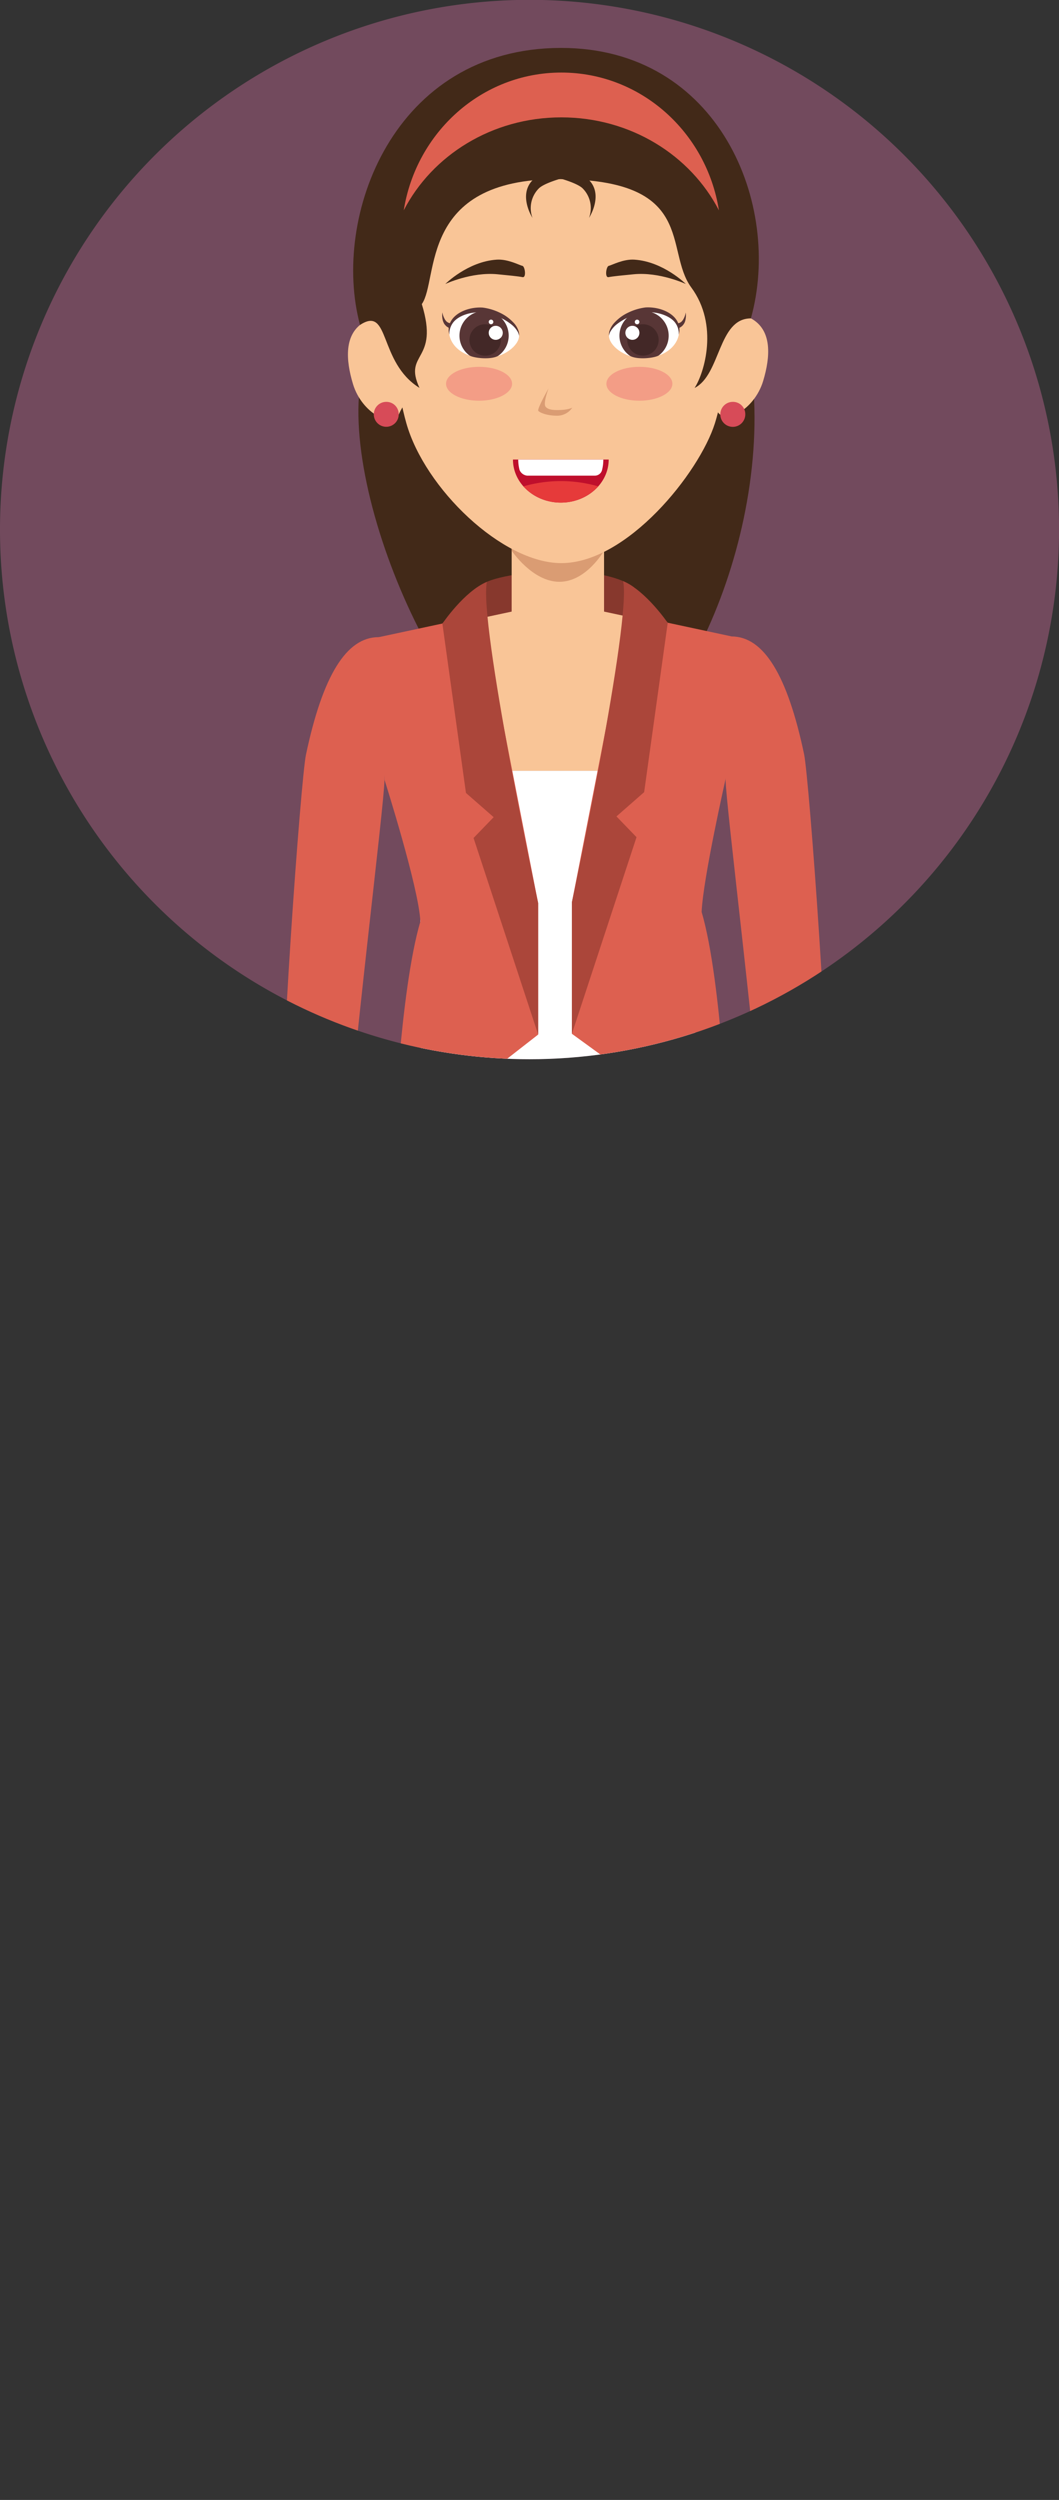 <svg id="Layer_1" data-name="Layer 1" xmlns="http://www.w3.org/2000/svg" xmlns:xlink="http://www.w3.org/1999/xlink" viewBox="0 0 344.16 812.2"><rect x="0" y="0" width="344.16" height="812.2" fill="#333333" stroke="none"/><defs><style>.cls-1{fill:#724a5d;}.cls-2{clip-path:url(#clip-path);}.cls-3{fill:#422918;}.cls-4{fill:#655351;}.cls-5{fill:#f9c597;}.cls-6{fill:#87382d;}.cls-7{fill:#da9c73;}.cls-8{fill:#fff;}.cls-9{fill:#dd6050;}.cls-10{fill:#ab463a;}.cls-11{fill:#d74b58;}.cls-12{fill:#583636;}.cls-13{fill:#432827;}.cls-14{fill:#bf0f2c;}.cls-15{fill:#e63a3a;}.cls-16{fill:#f39d86;}</style><clipPath id="clip-path" transform="translate(-4.58 -3.87)"><path id="SVGID" class="cls-1" d="M4.58,175.94A172.09,172.09,0,1,1,176.66,348,172.08,172.08,0,0,1,4.58,175.94Z"/></clipPath></defs><title>famel</title><path id="SVGID-2" data-name="SVGID" class="cls-1" d="M4.58,175.94A172.09,172.09,0,1,1,176.66,348,172.08,172.08,0,0,1,4.58,175.94Z" transform="translate(-4.58 -3.87)"/><g class="cls-2"><path class="cls-3" d="M122,126.42c-7.63,40.75,32.32,127.88,65.22,127.88s67-69,62.1-125.75c-1.94-22.4-29.19-2.13-62.1-2.13S126.12,104.31,122,126.42Z" transform="translate(-4.58 -3.87)"/><path class="cls-4" d="M156,765.87c-3.64,10.71-33.67,50.19-24.11,50.19,4.32,0,16.34-1.32,21.55-7.53,7.46-8.9,18.33-19.07,22.88-26,2.17-3.3-1.94-10-2.66-13.71Z" transform="translate(-4.58 -3.87)"/><path class="cls-5" d="M173.69,768.85s-10.5,14.79-20.28,11.45c-4.51-1.55,3.87-12.54,4.7-23.72s-14.84-112.23-14.84-123.12S147.16,603,147.16,603s-10-60-9.21-121.55c.35-28.38,44.38-43.78,46.8-6.27s-2.36,129.4-2.36,129.4,2.41,10.58,0,28.86C180.31,649.19,173.69,768.85,173.69,768.85Z" transform="translate(-4.58 -3.87)"/><path class="cls-4" d="M219.68,765.87c3.64,10.71,33.67,50.19,24.11,50.19-4.32,0-16.35-1.32-21.55-7.53-7.46-8.9-18.34-19.07-22.88-26-2.18-3.3,1.94-10,2.65-13.71Z" transform="translate(-4.58 -3.87)"/><path class="cls-5" d="M202,768.85s10.51,14.79,20.29,11.45c4.51-1.55-3.87-12.54-4.71-23.72s14.85-112.23,14.85-123.12S228.55,603,228.55,603s9.95-60,9.2-121.55c-.34-28.38-46.11-42.11-48.53-4.59s4.1,127.72,4.1,127.72-2.41,10.58,0,28.86C195.4,649.19,202,768.85,202,768.85Z" transform="translate(-4.58 -3.87)"/><path class="cls-6" d="M158.38,213.81h52.07V194.58s-5.51-5.06-23.06-5.06-24.56,3.37-24.56,3.37Z" transform="translate(-4.58 -3.87)"/><path class="cls-5" d="M276.69,398.42c2.55,10.13,1.81,22.89-2.79,24.05-4,1-9.49-8.35-12.39-16.38-.44-1.24.3,6.23-3.37,5.61-2.18-.36-3.22-12.13-2.18-14.73,3-7.61,5.58-10.39,8.7-11.18C269.26,384.64,274.14,388.29,276.69,398.42Z" transform="translate(-4.58 -3.87)"/><polygon class="cls-5" points="136.58 250.44 226 250.44 234.1 206.79 196.31 198.7 196.31 173.84 166.28 173.84 166.28 198.7 128.48 206.79 136.58 250.44"/><path class="cls-7" d="M170.86,182.77s6.74,10.12,15.52,10.12,14.51-10.12,14.51-10.12v-5.06h-30Z" transform="translate(-4.58 -3.87)"/><path class="cls-5" d="M236.92,141.38c-5.12,16.2-28.58,45.44-49.92,45.44-19.21,0-44.38-24.29-50.36-45.44s-3.83-45.44-3.83-45.44c0-28.79,8.53-59.83,54.19-59.83s54.19,36,54.19,63.88C241.19,100,242,125.19,236.92,141.38Z" transform="translate(-4.58 -3.87)"/><path class="cls-5" d="M119.31,128.69c2.88,9.51,12.82,14.52,15,9.55s6.54-7.51,5.2-15.58-11.75-16.79-16.25-14.35C116.24,112.13,116.94,120.88,119.31,128.69Z" transform="translate(-4.58 -3.87)"/><path class="cls-5" d="M252.58,127.69c-2.89,9.51-12.83,14.52-15,9.55s-6.54-7.51-5.2-15.58,11.75-16.79,16.26-14.35C255.64,111.13,254.94,119.88,252.58,127.69Z" transform="translate(-4.58 -3.87)"/><path class="cls-3" d="M230.31,129.91c8.53-4.28,7.58-22.6,18.3-22.6,10.32-36.9-10.39-87.87-61.67-87.87-54.5,0-74.79,54.93-65.36,90,9.84-6.43,5.89,12.13,19.33,20.45-5.44-11.7,6.57-8.38.75-27.22,5.65-8-1.29-40.61,44.22-40.61s34.4,23.06,43.36,35.21S233.51,125,230.31,129.91Z" transform="translate(-4.58 -3.87)"/><path class="cls-8" d="M141.17,367.22s5.12,6.64,43.58,6.64,45.83-6.64,45.83-6.64V254.3H141.17Z" transform="translate(-4.58 -3.87)"/><path class="cls-4" d="M144.34,583.17h40.41s1.92-58.84,1.66-90.78-1.84-72.11-1.84-72.11l4.11.36s-.1,38.21,0,70.4S191,583.18,191,583.18h40.4S250.2,417.25,247.51,401.3c-5.23-31-16.93-34.08-16.93-34.08H141.17s-13.53,7.54-16,36.84C123.4,424.4,144.34,583.17,144.34,583.17Z" transform="translate(-4.58 -3.87)"/><path class="cls-9" d="M210.45,194.58,190.44,297v42.74l50.8,36.89s-1.89-53.53-8.64-76.48c.45-10.8,7.78-43.17,7.78-43.17l1.9-46.36-20.68-4.43Z" transform="translate(-4.58 -3.87)"/><path class="cls-10" d="M207.08,192.67C209.89,205.49,190.44,297,190.44,297v42.74l21-63.88-6.52-6.75,9-7.88,7.66-55S214.5,195.82,207.08,192.67Z" transform="translate(-4.58 -3.87)"/><path class="cls-9" d="M265.9,248.9c1.6,7.6,8.85,104.42,8.1,139-2.07,4.06-17.41,9.69-19.77,6.59C250.93,347.88,240.38,265,240.38,257c0-10.52-8.63-46.36,1.9-46.36S260.5,223.26,265.9,248.9Z" transform="translate(-4.58 -3.87)"/><path class="cls-5" d="M93.22,398.64c-2.55,10.13-1.81,22.89,2.78,24.05,4,1,9.5-8.35,12.39-16.38.45-1.23-.29,6.23,3.38,5.62C114,411.56,115,399.8,114,397.2c-3-7.62-5.57-10.4-8.7-11.18C100.66,384.86,95.77,388.52,93.22,398.64Z" transform="translate(-4.58 -3.87)"/><path class="cls-9" d="M159.46,194.81l20,102.46V340l-47,36.66s2-50.47,8.73-73.41c-.45-10.8-11.64-46-11.64-46l-1.89-46.37,20.68-4.43Z" transform="translate(-4.58 -3.87)"/><path class="cls-10" d="M162.83,192.89c-2.8,12.82,16.65,104.38,16.65,104.38V340l-21-63.88,6.53-6.76-9-7.87-7.66-55S155.41,196,162.83,192.89Z" transform="translate(-4.58 -3.87)"/><path class="cls-9" d="M104,249.13c-1.59,7.6-8.85,104.42-8.1,139,2.08,4.05,17.41,9.68,19.77,6.59,3.3-46.63,13.85-129.54,13.85-137.48,0-10.53,8.64-46.37-1.89-46.37S109.41,223.49,104,249.13Z" transform="translate(-4.58 -3.87)"/><path class="cls-11" d="M246.79,138.49a4.06,4.06,0,1,1-4.06-4.06A4,4,0,0,1,246.79,138.49Z" transform="translate(-4.58 -3.87)"/><path class="cls-11" d="M134.16,138.49a4.05,4.05,0,1,1-4-4.06A4,4,0,0,1,134.16,138.49Z" transform="translate(-4.58 -3.87)"/><path class="cls-12" d="M150.45,110.4l-.71-.45a6.37,6.37,0,0,1-.77-.83,6.49,6.49,0,0,1-.45-1,7.07,7.07,0,0,1-.18-2.75,7,7,0,0,0,.91,2.41,6.43,6.43,0,0,0,.56.65c.22.1.31.22.5.3l.81.24a.81.81,0,0,1-.45,1.55A.57.57,0,0,1,150.45,110.4Z" transform="translate(-4.58 -3.87)"/><path class="cls-8" d="M173.27,113c0,3-4.86,7.2-10.92,7.2-7.4,0-11.85-4.3-11.85-8.85s6.4-7.61,11.8-6.61C168.26,105.81,173.27,109.72,173.27,113Z" transform="translate(-4.58 -3.87)"/><path class="cls-12" d="M169.9,112.92a8,8,0,0,1-3.51,6.62c-2.68,1.34-8.09.59-9.27-.2a8,8,0,1,1,12.78-6.42Z" transform="translate(-4.58 -3.87)"/><path class="cls-12" d="M150.61,112.63a7.62,7.62,0,0,1-.22-1.33,5.62,5.62,0,0,1,1-3.5c1.79-2.66,6-4.26,10.07-4a18.12,18.12,0,0,1,5.67,1.72,14.17,14.17,0,0,1,4.16,3,7.15,7.15,0,0,1,1.88,3.1,3.63,3.63,0,0,1,.09,1.36,3.94,3.94,0,0,0-.4-1.25,8,8,0,0,0-2.2-2.53,17.61,17.61,0,0,0-4.12-2.4,18.1,18.1,0,0,0-2.54-.89,23.07,23.07,0,0,0-2.68-.53c-3.59-.31-7.45.94-9.25,3A6.13,6.13,0,0,0,150.61,112.63Z" transform="translate(-4.58 -3.87)"/><path class="cls-13" d="M167.36,114.32a5.11,5.11,0,1,1-5.11-5.11A5.11,5.11,0,0,1,167.36,114.32Z" transform="translate(-4.58 -3.87)"/><path class="cls-8" d="M163.41,112a2.28,2.28,0,0,0,4.56,0,2.28,2.28,0,1,0-4.56,0Z" transform="translate(-4.58 -3.87)"/><path class="cls-8" d="M164.91,108.47a.75.75,0,1,1-.75-.76A.76.76,0,0,1,164.91,108.47Z" transform="translate(-4.58 -3.87)"/><path class="cls-12" d="M224.67,109l.8-.24c.19-.08.28-.2.5-.3a5.37,5.37,0,0,0,.56-.65,6.73,6.73,0,0,0,.91-2.41,7.07,7.07,0,0,1-.18,2.75A3.57,3.57,0,0,1,226,110l-.7.45a.8.8,0,0,1-1.12-.22.81.81,0,0,1,.23-1.13A.73.73,0,0,1,224.67,109Z" transform="translate(-4.58 -3.87)"/><path class="cls-8" d="M202.5,113c0,3,4.87,7.2,10.92,7.2,7.41,0,11.87-4.3,11.87-8.85s-6.41-7.61-11.81-6.61C207.52,105.81,202.5,109.72,202.5,113Z" transform="translate(-4.58 -3.87)"/><path class="cls-12" d="M205.89,112.92a8,8,0,0,0,3.51,6.62c2.67,1.34,8.08.59,9.28-.2a8,8,0,1,0-12.79-6.42Z" transform="translate(-4.58 -3.87)"/><path class="cls-12" d="M225.17,112.63a6,6,0,0,0-1.47-4.29c-1.79-2-5.66-3.28-9.24-3a23.4,23.4,0,0,0-2.7.53,17.08,17.08,0,0,0-2.52.9,17.53,17.53,0,0,0-4.13,2.39,8.45,8.45,0,0,0-2.21,2.53,4.3,4.3,0,0,0-.4,1.25,4.52,4.52,0,0,1,.1-1.36,7.25,7.25,0,0,1,1.88-3.1,14.09,14.09,0,0,1,4.17-3,18,18,0,0,1,5.67-1.72c4.09-.26,8.28,1.34,10.07,4a5.64,5.64,0,0,1,1,3.51A7.62,7.62,0,0,1,225.17,112.63Z" transform="translate(-4.58 -3.87)"/><path class="cls-13" d="M208.43,114.32a5.1,5.1,0,1,0,5.1-5.11A5.1,5.1,0,0,0,208.43,114.32Z" transform="translate(-4.58 -3.87)"/><path class="cls-8" d="M212.38,112a2.28,2.28,0,1,1-2.29-2.28A2.28,2.28,0,0,1,212.38,112Z" transform="translate(-4.58 -3.87)"/><path class="cls-8" d="M210.88,108.47a.75.75,0,0,0,1.5,0,.75.75,0,1,0-1.5,0Z" transform="translate(-4.58 -3.87)"/><path class="cls-7" d="M190.57,136.3a5.9,5.9,0,0,1-4.93,2.63c-3.37,0-5.61-1-6.11-1.57s3.32-7.3,3.32-7.3-1.79,4.71-1,5.88,3,1.15,4,1.15C189.3,137.09,190.57,136.3,190.57,136.3Z" transform="translate(-4.58 -3.87)"/><path class="cls-14" d="M202.4,153.17c0,7.73-7,14-15.56,14s-15.56-6.27-15.56-14Z" transform="translate(-4.58 -3.87)"/><path class="cls-15" d="M174.67,161.89a16.67,16.67,0,0,0,24.34,0,43.91,43.91,0,0,0-24.34,0Z" transform="translate(-4.58 -3.87)"/><path class="cls-8" d="M200.19,156.74a13.6,13.6,0,0,0,.46-3.57H173a13.52,13.52,0,0,0,.43,3.39,3,3,0,0,0,2.44,1.84H198A2.41,2.41,0,0,0,200.19,156.74Z" transform="translate(-4.58 -3.87)"/><path class="cls-3" d="M227.47,96.14s-8.51-4-17-3.16c-3.33.32-6.8.66-8.11.93s-.79-3.53.08-3.68,4.67-2.26,8.35-2C220.18,88.86,227.47,96.14,227.47,96.14Z" transform="translate(-4.58 -3.87)"/><path class="cls-3" d="M196,74.67a9.08,9.08,0,0,0-2-9.53c-1.5-1.59-6.66-3.12-7.62-3.35s3.5-2.2,4.12-2,4.27,1.06,6,3.14C200.46,67.85,196,74.67,196,74.67Z" transform="translate(-4.58 -3.87)"/><path class="cls-3" d="M177.64,74.67a9.08,9.08,0,0,1,2-9.53c1.5-1.59,6.66-3.12,7.61-3.35s-3.49-2.2-4.11-2-4.28,1.06-5.95,3.14C173.22,67.85,177.64,74.67,177.64,74.67Z" transform="translate(-4.58 -3.87)"/><path class="cls-3" d="M149.29,96.14s8.5-4,17-3.16c3.34.32,6.8.66,8.11.93s.8-3.53-.07-3.68-4.67-2.26-8.36-2C156.57,88.86,149.29,96.14,149.29,96.14Z" transform="translate(-4.58 -3.87)"/><path class="cls-16" d="M223.1,128.55c0,3-4.8,5.51-10.72,5.51s-10.73-2.46-10.73-5.51,4.8-5.5,10.73-5.5S223.1,125.51,223.1,128.55Z" transform="translate(-4.58 -3.87)"/><path class="cls-16" d="M171,128.55c0,3-4.81,5.51-10.73,5.51s-10.73-2.46-10.73-5.51,4.81-5.5,10.73-5.5S171,125.51,171,128.55Z" transform="translate(-4.58 -3.87)"/><path class="cls-9" d="M187,42c22.57,0,42,12.35,51.22,30.21-4-25.38-25.39-44.77-51.22-44.77s-47.17,19.39-51.21,44.77C145,54.35,164.45,42,187,42Z" transform="translate(-4.58 -3.87)"/></g></svg>